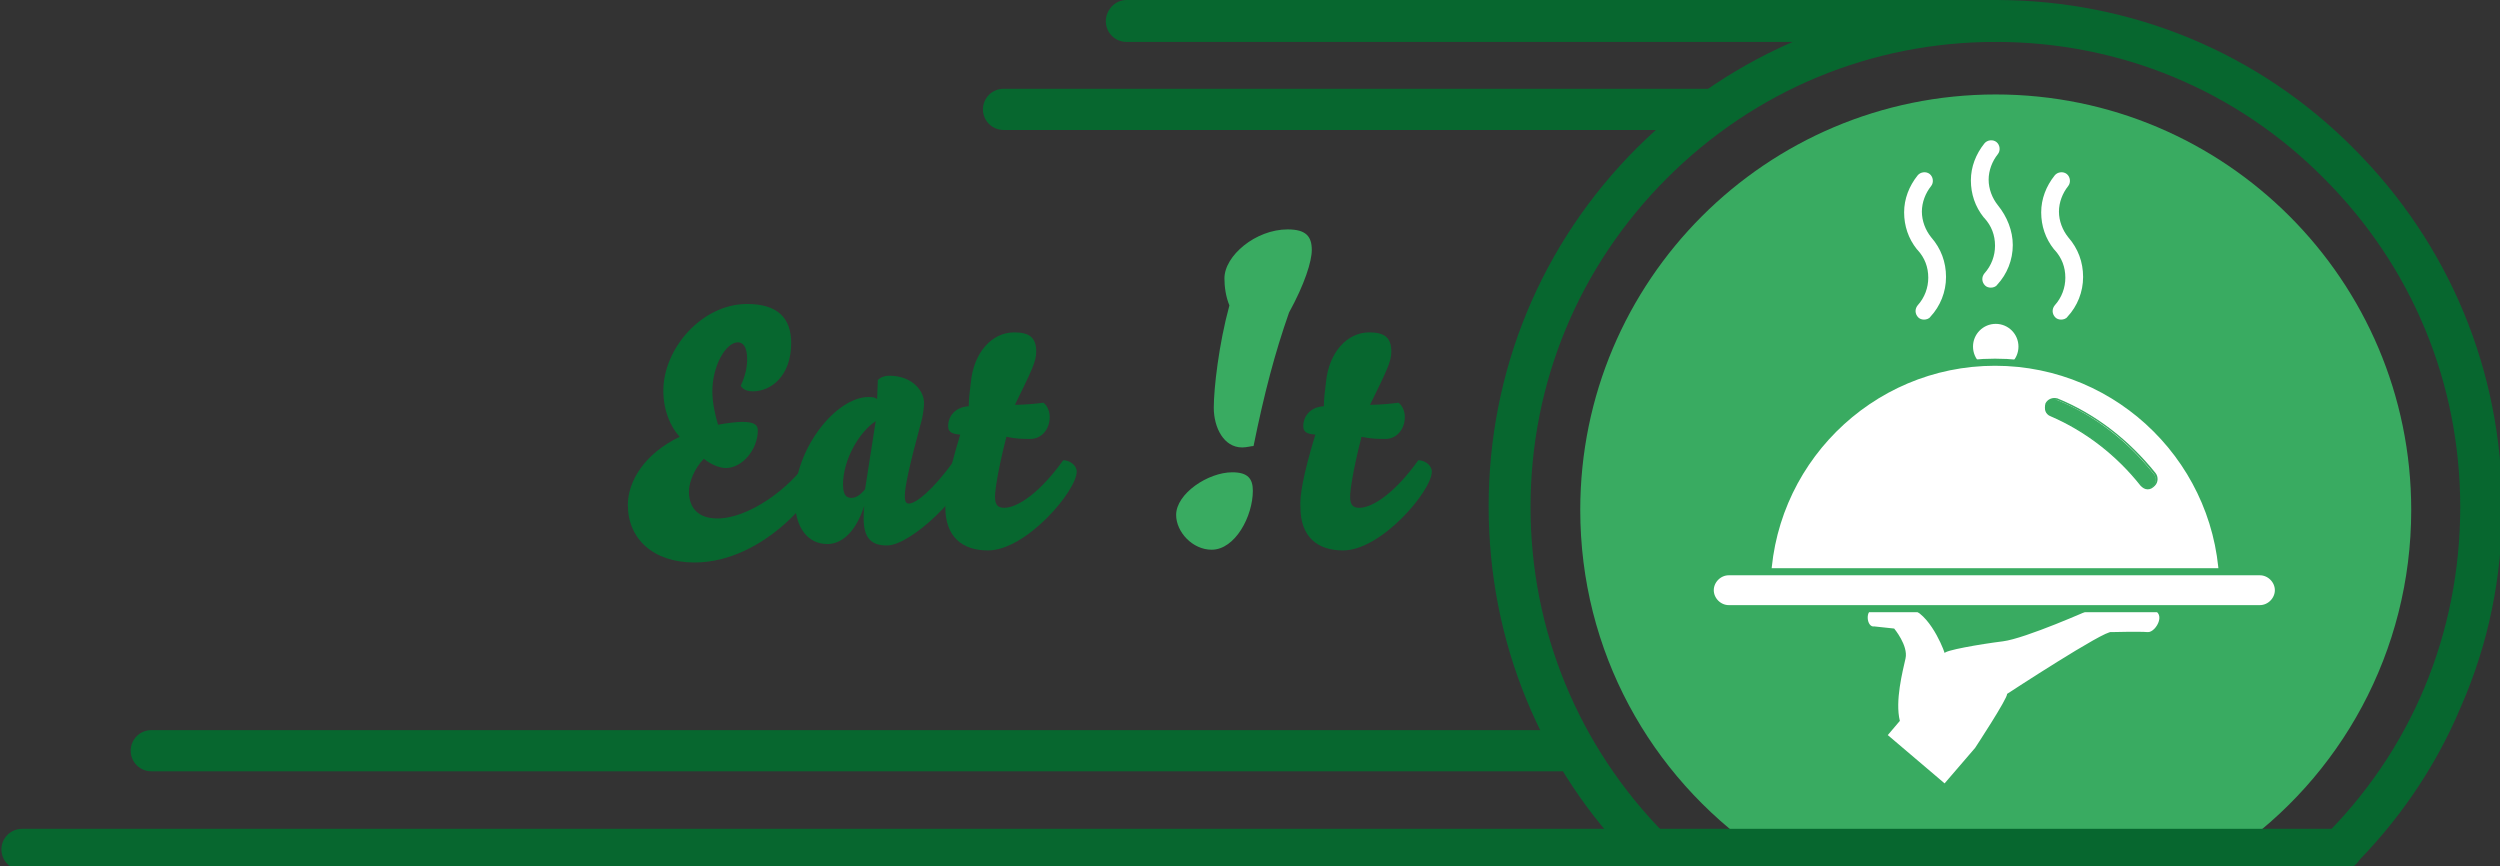 <svg version="1.1" id="Calque_1" xmlns="http://www.w3.org/2000/svg" x="0" y="0" viewBox="0 0 352 122" xml:space="preserve"><rect x="0" y="0" width="352" height="122" fill="#333333" stroke="none"/><style>.st0{fill:#07672f}.st1{fill:#39ab61}.st3,.st4{fill:#fff}.st4{stroke:#39ab61;stroke-miterlimit:10}</style><path class="st0" d="M330.9 122.4l-4.1-4.2c12.7-12.4 19.6-29 19.6-46.8 0-17.5-6.8-33.9-19.2-46.3C314.9 12.7 298.5 5.9 281 5.9s-33.9 6.8-46.3 19.2c-12.4 12.4-19.2 28.8-19.2 46.3 0 17.4 6.8 33.8 19 46.1l-4.2 4.1c-13.4-13.5-20.7-31.3-20.7-50.3 0-19.1 7.4-37 20.9-50.5C244 7.4 261.9 0 281 0s37 7.4 50.4 20.9c13.5 13.5 20.9 31.4 20.9 50.5 0 9.8-1.9 19.2-5.8 28.1-3.6 8.6-8.9 16.3-15.6 22.9z"/><path class="st1" d="M314.2 120c15.3-10.5 25.3-28.2 25.3-48.2 0-32.3-26.2-58.5-58.5-58.5s-58.5 26.2-58.5 58.5c0 19.9 9.9 37.4 25.1 48"/><path class="st0" d="M281 5.9H158.6c-1.6 0-2.9-1.3-2.9-2.9s1.3-3 2.9-3H281c1.6 0 2.9 1.3 2.9 2.9s-1.3 3-2.9 3zm-39.9 12.4h-99.8c-1.6 0-2.9-1.3-2.9-2.9s1.3-2.9 2.9-2.9h99.8c1.6 0 2.9 1.3 2.9 2.9s-1.3 2.9-2.9 2.9zm-21.3 90.3H21.3c-1.6 0-2.9-1.3-2.9-2.9s1.3-2.9 2.9-2.9h198.5c1.6 0 2.9 1.3 2.9 2.9s-1.3 2.9-2.9 2.9z"/><path class="st3" d="M264 85.7c-1.5 0-1.2 2.7-.1 2.5l2.8.3s2 2.4 1.6 4.2-1.5 6-.8 8.8l-1.7 2 8 6.8 4.3-5s4.6-7 4.5-7.6c0 0 13.9-9.1 14.7-8.7 0 0 3.9-.1 5.1 0s3-3.2 0-3.2h-8s-9.2 4.1-12.4 4.5c-3.2.4-8.4 1.3-8.2 1.7.2.3-1.7-5.1-4.5-6.2H264v-.1z"/><circle class="st3" cx="281" cy="48.8" r="3.2"/><path class="st4" d="M248.8 83.1c0-17.7 14.4-32.1 32.1-32.1 17.7 0 32.1 14.4 32.1 32.1"/><path class="st4" d="M318.2 85.7h-74.8c-1.4 0-2.6-1.2-2.6-2.6s1.2-2.6 2.6-2.6h74.8c1.4 0 2.6 1.2 2.6 2.6s-1.2 2.6-2.6 2.6z"/><path class="st1" d="M301.5 68.3c-3.4-4.2-7.8-7.7-12.8-9.8-.6-.3-.9-1-.6-1.6.3-.6.9-.9 1.5-.6 5.4 2.2 10.1 5.9 13.7 10.5.4.5.3 1.2-.1 1.6-.4.5-1.2.5-1.7-.1z"/><path class="st1" d="M302.4 68.9c-.4 0-.7-.2-1-.5-3.4-4.3-7.8-7.7-12.7-9.8-.3-.1-.6-.4-.7-.7s-.1-.7 0-1.1c.3-.6 1-.9 1.7-.7 5.4 2.2 10.1 5.9 13.8 10.5.4.5.4 1.3-.1 1.8-.3.3-.6.5-1 .5zm-13.2-12.6c-.4 0-.8.2-1 .6-.1.3-.1.6 0 .9.1.3.3.5.6.6 4.9 2.2 9.4 5.6 12.8 9.9.2.2.5.4.8.4s.6-.1.8-.4c.4-.4.4-1 .1-1.5-3.6-4.7-8.3-8.3-13.7-10.5h-.4z"/><path class="st0" d="M88.4 71.1c0-3.3 2.3-7.2 7.3-9.6-1.3-1.4-2.3-3.7-2.3-6.5 0-5.9 5.4-12.2 11.8-12.2 4.3 0 6.2 2 6.2 5.5 0 4.6-2.8 6.8-5.4 6.8-1 0-1.5-.4-1.7-.8.6-1.3.9-2.5.9-3.7 0-1.8-.6-2.4-1.3-2.4-1.7 0-3.6 3.3-3.6 6.9 0 1.6.4 3.4.8 4.7 1-.2 2.6-.4 3.4-.4 1.8 0 2.2.5 2.2 1.2 0 2.7-2.2 5.3-4.5 5.3-.9 0-2.1-.5-3.1-1.3-1.3 1.3-2.1 3.3-2.1 4.6 0 2.3 1.3 3.8 4 3.8 4.4 0 10.2-4.2 12.9-8.3 1 0 1.8.4 1.8 1.5 0 3-8.1 13-17.9 13-5.8 0-9.4-3.3-9.4-8.1z"/><path class="st0" d="M116.5 76.6c-2.7 0-4.6-2.2-4.6-6.4 0-7 5.8-14.3 10.4-14.3.7 0 1 .1 1.2.3l.1-2.7c.4-.4 1-.6 1.6-.6 3.2 0 4.9 2.1 4.9 3.8 0 .6-.1 1.8-.5 3.1-1.6 5.9-2.2 8.8-2.2 10 0 .9.2 1.1.6 1.1.9 0 3.3-1.8 6.3-6 1 0 1.7.6 1.7 1.4 0 3-7.7 10.5-11.1 10.5-2 0-3.3-.8-3.3-3.8 0-.5 0-1.1.1-1.8-1.4 4.3-3.6 5.4-5.2 5.4zm6.8-17.3c-2.3 1.5-4.6 5.4-4.6 8.9 0 1.7.6 1.9 1.2 1.9.7 0 1.3-.5 1.9-1.2l1.5-9.6z"/><path class="st0" d="M135.2 61.2c-.9-.1-1.7-.2-1.7-1.2 0-1.4 1-2.7 2.9-2.8 0-1 .1-1.7.3-3.4.4-4.1 2.9-7 6.1-7 2.1 0 3.1.7 3.1 2.7 0 1.4-.6 2.6-3 7.5 1.4 0 3.4-.2 4-.3.6.4.9 1.3.9 2 0 1.8-1.2 3.1-2.7 3.1-1.1 0-2 0-3.4-.3-1.3 5.1-1.6 7.7-1.6 8.4 0 1.1.3 1.6 1.3 1.6 1.9 0 5.1-2.2 8.3-6.7.9 0 1.9.7 1.9 1.6 0 2.7-7.1 11.1-12.5 11.1-3.6 0-6-1.9-6-6.1-.1-1.5.3-4.3 2.1-10.2z"/><path class="st1" d="M165.6 72.5c0-3 4.5-6 7.9-6 2.2 0 2.9.9 2.9 2.6 0 3.6-2.5 8.3-5.8 8.3-2.7 0-5-2.5-5-4.9zm9.3-9.5c-2.6 0-4-2.8-4-5.6 0-2.7.7-8.9 2.2-14.4-.5-1.2-.7-2.6-.7-3.8 0-3.2 4.4-6.9 8.9-6.9 2.6 0 3.4 1 3.4 2.9 0 1.6-1 4.8-3.2 8.8-2 5.7-3.5 11.4-5 18.8-.3 0-1 .2-1.6.2z"/><path class="st0" d="M185.2 61.2c-.9-.1-1.7-.2-1.7-1.2 0-1.4 1-2.7 2.9-2.8 0-1 .1-1.7.3-3.4.4-4.1 2.9-7 6.1-7 2.1 0 3.1.7 3.1 2.7 0 1.4-.6 2.6-3 7.5 1.4 0 3.4-.2 4-.3.6.4.9 1.3.9 2 0 1.8-1.2 3.1-2.7 3.1-1.1 0-2 0-3.4-.3-1.3 5.1-1.6 7.7-1.6 8.4 0 1.1.3 1.6 1.3 1.6 1.9 0 5.1-2.2 8.3-6.7.9 0 1.9.7 1.9 1.6 0 2.7-7.1 11.1-12.5 11.1-3.6 0-6-1.9-6-6.1-.1-1.5.3-4.3 2.1-10.2zm144.5 61.3H3.1c-1.6 0-2.9-1.3-2.9-2.9s1.3-2.9 2.9-2.9h326.6c1.6 0 2.9 1.3 2.9 2.9s-1.3 2.9-2.9 2.9z"/><path class="st3" d="M289.3 35.1s0-.1 0 0c0-.1 0-.1 0 0 0-.1 0-.1 0 0zm4 3.9c0 2.1-.8 4.1-2.2 5.6-.2.3-.6.4-.9.4s-.6-.1-.8-.3c-.5-.5-.5-1.2-.1-1.7 1-1.1 1.5-2.5 1.5-3.9 0-1.5-.5-2.8-1.5-3.9l-.1-.1c-1.2-1.5-1.8-3.3-1.8-5.2 0-1.9.7-3.7 1.9-5.2.4-.5 1.2-.6 1.7-.2s.6 1.2.2 1.7c-.8 1-1.3 2.3-1.3 3.6 0 1.3.5 2.6 1.3 3.6 1.4 1.6 2.1 3.5 2.1 5.6zm-13.9-8.4zm4 3.9c0 2.1-.8 4.1-2.2 5.6-.2.3-.6.4-.9.4s-.6-.1-.8-.3c-.5-.5-.5-1.2-.1-1.7 1-1.1 1.5-2.5 1.5-3.9 0-1.5-.5-2.8-1.5-3.9l-.1-.1c-1.2-1.5-1.8-3.3-1.8-5.2 0-1.9.7-3.7 1.9-5.2.4-.5 1.2-.6 1.7-.2s.6 1.2.2 1.7c-.8 1-1.3 2.3-1.3 3.6 0 1.3.5 2.6 1.3 3.6 1.3 1.6 2.1 3.6 2.1 5.6zm-13.4.6s0-.1 0 0c0-.1 0-.1 0 0 0-.1 0-.1 0 0zm4 3.9c0 2.1-.8 4.1-2.2 5.6-.2.3-.6.4-.9.4s-.6-.1-.8-.3c-.5-.5-.5-1.2-.1-1.7 1-1.1 1.5-2.5 1.5-3.9 0-1.5-.5-2.8-1.5-3.9l-.1-.1c-1.2-1.5-1.8-3.3-1.8-5.2 0-1.9.7-3.7 1.9-5.2.4-.5 1.2-.6 1.7-.2s.6 1.2.2 1.7c-.8 1-1.3 2.3-1.3 3.6 0 1.3.5 2.6 1.3 3.6 1.4 1.6 2.1 3.5 2.1 5.6z"/></svg>